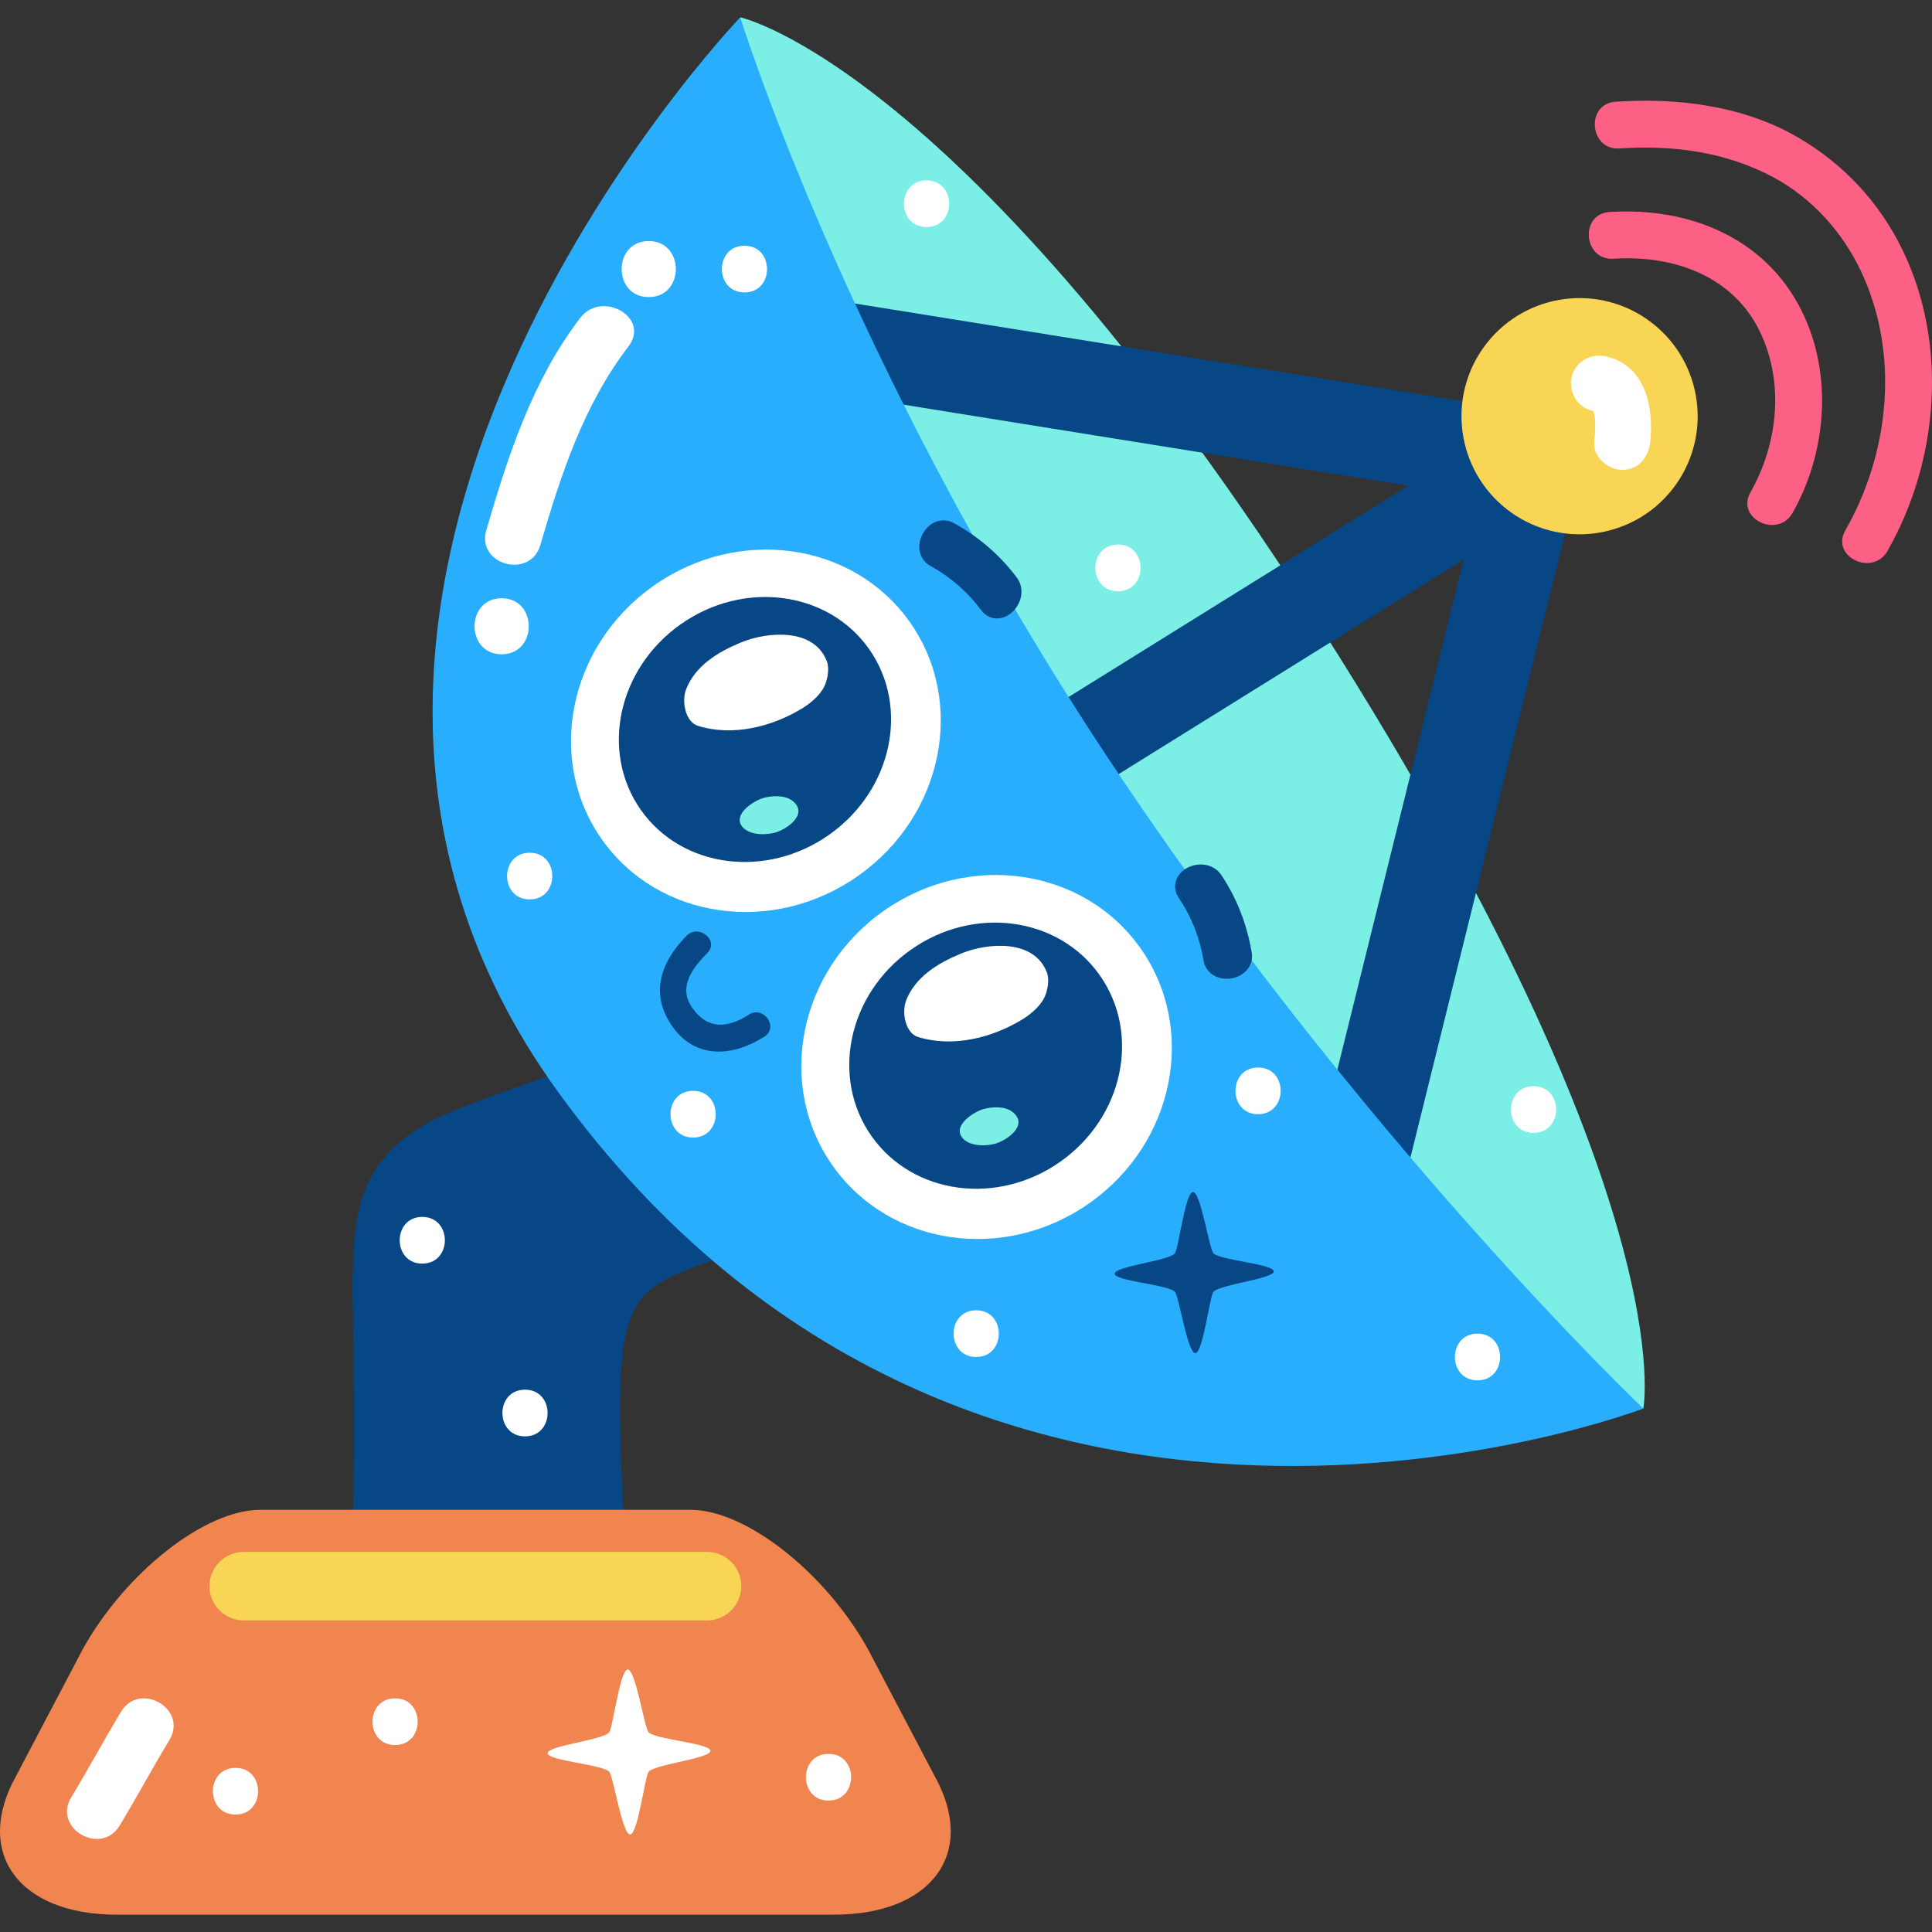 <?xml version="1.0" encoding="UTF-8"?>
<!-- Generator: Adobe Illustrator 26.5.0, SVG Export Plug-In . SVG Version: 6.00 Build 0)  -->
<svg xmlns="http://www.w3.org/2000/svg" xmlns:xlink="http://www.w3.org/1999/xlink" version="1.1" id="Capa_1" x="0px" y="0px" viewBox="0 0 501.324 501.324" style="enable-background:new 0 0 501.324 501.324;" xml:space="preserve" width="512" height="512">
<rect x="0" y="0" width="501.324" height="501.324" fill="#333333" stroke="none"/>
<g>
	<path style="fill:#074785;" d="M194.116,323.783c20.449-7.48,40.824-15.169,61.213-22.807l-44.602-44.573   c-18.895,5.93-72.726,23.879-91.116,31.036c-28.685,11.168-28.44,27.877-28.005,55.173c1.133,71.144-2.195,56.314-0.098,127.489   c0.083,2.873,2.154,5.135,4.903,5.346l63.061,4.82c1.709,0.125,3.427-0.559,4.695-1.861c0.381-0.399,0.714-0.849,0.986-1.327   c0.61-1.081,0.908-2.31,0.83-3.542c-2.21-35.96,1.991,14.16-0.217-21.794c-1.546-25.261-3.981-50.531-4.701-75.832   C159.807,331.621,165.303,334.33,194.116,323.783z"/>
	<path style="fill-rule:evenodd;clip-rule:evenodd;fill:#F1854F;" d="M242.504,460.809c11.098,19.891-0.582,36.018-26.088,36.018   c-62.042,0-124.088,0-186.134,0c-25.503,0-37.186-16.129-26.087-36.018c5.787-11.005,11.573-22.012,17.358-33.018   c11.099-19.892,31.678-36.018,45.955-36.018c37.229,0,74.453,0,111.68,0c14.279-0.005,34.858,16.126,45.956,36.018   C230.93,438.797,236.715,449.804,242.504,460.809z"/>
	<path style="fill-rule:evenodd;clip-rule:evenodd;fill:#7BEFE5;" d="M426.411,365.49c0,0,10.703-54.119-82.857-201.367   C249.99,16.872,192.083,4.496,192.083,4.496l-6.621,114.307l148.872,185.058l83.215,63.529"/>
	<path style="fill:#074785;" d="M355.643,308.182c-3.845,0-7.736-1.922-10.157-5.015c-2.354-3.007-3.136-6.742-2.2-10.516   l36.527-147.473c0,0-75.816,47.145-106.387,66.167c-1.911,1.191-3.916,1.792-5.958,1.792c-4.827,0-9.065-3.477-10.542-8.649   c-1.617-5.658,0.494-11.276,5.375-14.312l103.1-64.128l-154.072-24.757c-7.334-1.176-10.709-7.586-10.254-13.313   c0.49-6.157,5.116-10.627,10.999-10.627c0.648,0,1.331,0.052,2.037,0.166l181.625,29.184c2.911,0.463,5.442,1.862,7.279,3.994   c4.581,2.417,8.048,7.663,6.478,14.025l-43.355,175.013C364.87,304.864,360.752,308.18,355.643,308.182z"/>
	<path style="fill-rule:evenodd;clip-rule:evenodd;fill:#F9D555;" d="M384.812,90.371c-9.741,13.841-6.407,32.951,7.44,42.703   c13.833,9.719,32.943,6.404,42.696-7.444c9.726-13.843,6.395-32.952-7.44-42.694C413.667,73.198,394.549,76.523,384.812,90.371z"/>
	<path style="fill-rule:evenodd;clip-rule:evenodd;fill:#29AEFD;" d="M426.411,365.49c0,0-74.87-71.27-140.84-171.741   C219.606,93.279,192.083,4.496,192.083,4.496S50.059,152.753,144.875,283.43C252.825,432.203,426.411,365.49,426.411,365.49z"/>
	<g>
		<g>
			<path style="fill:#FD6085;" d="M418.676,67.136c15.602-1.001,31.253,4.434,38.214,19.38c6.143,13.19,4.374,28.782-2.669,41.222     c-3.881,6.849,7.094,12.114,10.935,5.329c8.856-15.632,10.455-35.869,2.459-52.18c-9.428-19.229-29.348-27.196-49.969-25.874     C409.823,55.517,410.841,67.637,418.676,67.136L418.676,67.136z"/>
		</g>
		<g>
			<path style="fill:#FD6085;" d="M420.238,38.52c13.88-0.935,27.71,0.892,40.068,7.562c9.924,5.354,17.857,14.22,22.634,24.383     c10.036,21.345,7.414,46.972-4.102,67.162c-3.901,6.83,7.079,12.097,10.941,5.324c13.326-23.365,15.768-53.66,3.883-78.118     c-6.008-12.369-15.341-22.372-27.244-29.253c-14.148-8.185-31.15-10.265-47.216-9.182     C411.383,26.924,412.402,39.048,420.238,38.52L420.238,38.52z"/>
		</g>
	</g>
	<g>
		<path style="fill:#074785;" d="M194.313,263.273c-5.496,3.541-10.624,3.987-14.675-1.737c-3.81-5.381,0.05-10.329,3.919-14.271    c3.164-3.216-2.277-7.638-5.42-4.439c-6.768,6.891-9.614,15.13-3.629,23.585c6.068,8.573,15.85,7.728,23.846,2.579    C202.161,266.544,198.101,260.829,194.313,263.273z"/>
		<g>
			<path style="fill:#074785;" d="M256.347,159.873c2.217,1.209,4.991,0.552,6.879-1.626c2.175-2.503,2.44-5.925,0.652-8.329     c-4.297-5.778-9.825-10.569-16.413-14.21c-2.868-1.562-6.302-0.355-8.028,2.79c-1.735,3.176-0.906,6.749,1.938,8.32     c5.323,2.941,9.649,6.718,13.226,11.52C255.086,158.991,255.672,159.505,256.347,159.873L256.347,159.873z"/>
			<path style="fill:#074785;" d="M304.987,230.8c-0.391-2.492,1.145-4.884,3.826-5.944c3.083-1.21,6.405-0.327,8.074,2.163     c4.016,5.977,6.686,12.781,7.925,20.206c0.522,3.226-1.771,6.066-5.306,6.648c-3.573,0.575-6.667-1.403-7.198-4.6     c-1.004-6.008-3.111-11.34-6.453-16.309c-0.452-0.674-0.739-1.401-0.864-2.156L304.987,230.8z"/>
			<path style="fill-rule:evenodd;clip-rule:evenodd;fill:#FFFFFF;" d="M222.733,227.229c-22.054,15.597-51.831,11.405-66.521-9.361     c-14.686-20.767-8.716-50.242,13.339-65.837c22.05-15.596,51.828-11.403,66.519,9.362     C250.755,182.157,244.782,211.635,222.733,227.229z"/>
			<path style="fill-rule:evenodd;clip-rule:evenodd;fill:#074785;" d="M215.196,216.576c-16.333,11.553-38.215,8.701-48.87-6.363     c-10.663-15.069-6.06-36.65,10.28-48.205c16.339-11.551,38.219-8.704,48.878,6.368     C236.138,183.44,231.53,205.026,215.196,216.576z"/>
			<g>
				<path style="fill:#FFFFFF;" d="M191.923,166.856c-5.713,2.392-11.465,5.899-13.865,11.951c-1.273,3.213-0.187,8.537,3.046,9.541      c9.188,2.84,19.349,0.175,27.149-4.593c2.11-1.297,4.623-3.424,5.695-5.746c0.767-1.652,1.32-4.496,0.631-6.339      c-3.314-8.851-15.465-7.743-22.13-5.034C192.277,166.707,192.1,166.78,191.923,166.856z"/>
				<path style="fill:#7BEFE5;" d="M200.855,216.124c-3.206,0.734-6.77,0.303-8.301-1.682c-2.503-3.264,3.279-6.799,5.688-7.425      c2.225-0.573,5.425-0.757,7.409,0.799C210.086,211.311,203.781,215.452,200.855,216.124z"/>
			</g>
			<path style="fill-rule:evenodd;clip-rule:evenodd;fill:#FFFFFF;" d="M282.779,312.134c-22.053,15.591-51.916,11.285-66.703-9.629     c-14.789-20.904-8.896-50.493,13.151-66.092c22.054-15.587,51.916-11.28,66.697,9.622     C310.708,266.948,304.829,296.535,282.779,312.134z"/>
			<path style="fill-rule:evenodd;clip-rule:evenodd;fill:#074785;" d="M275.188,301.405c-16.333,11.56-38.277,8.621-49.005-6.551     c-10.73-15.175-6.186-36.839,10.152-48.393c16.333-11.553,38.276-8.619,49.006,6.557     C296.073,268.191,291.529,289.855,275.188,301.405z"/>
			<g>
				<path style="fill:#FFFFFF;" d="M249.015,247.59c-5.717,2.387-11.465,5.896-13.86,11.945c-1.275,3.215-0.19,8.54,3.044,9.541      c9.188,2.842,19.349,0.175,27.146-4.59c2.108-1.29,4.628-3.422,5.698-5.743c0.766-1.657,1.324-4.499,0.632-6.337      c-3.314-8.852-15.467-7.748-22.131-5.036C249.369,247.443,249.192,247.514,249.015,247.59z"/>
				<path style="fill:#7BEFE5;" d="M257.954,296.854c-3.207,0.732-6.779,0.301-8.305-1.687c-2.506-3.256,3.278-6.798,5.688-7.423      c2.225-0.57,5.431-0.757,7.406,0.802C267.18,292.041,260.878,296.182,257.954,296.854z"/>
			</g>
		</g>
	</g>
	<path style="fill:#F9D555;" d="M192.347,411.582c0,4.907-3.979,8.886-8.887,8.886H63.241c-4.91,0-8.887-3.979-8.887-8.886l0,0   c0-4.908,3.977-8.886,8.887-8.886H183.46C188.368,402.696,192.347,406.674,192.347,411.582L192.347,411.582z"/>
	<path style="fill:#074785;" d="M314.883,325.234c-1.104-1.072-3.324-16.061-5.337-15.939c-2.014,0.121-3.772,14.986-4.713,15.966   c-1.889,1.964-15.708,3.353-15.593,5.26c0.11,1.9,13.681,2.797,15.6,4.657c1.067,1.032,3.318,16.062,5.339,15.945   c2.011-0.114,3.733-14.944,4.711-15.957c1.822-1.895,15.748-3.362,15.64-5.273C330.412,327.986,316.724,327.028,314.883,325.234z"/>
	<path style="fill:#FFFFFF;" d="M168.335,449.534c-1.131-1.091-3.397-16.435-5.46-16.311c-2.061,0.128-3.86,15.336-4.827,16.342   c-1.93,2.009-16.074,3.434-15.958,5.381c0.112,1.942,14.007,2.866,15.966,4.766c1.099,1.058,3.4,16.439,5.461,16.315   c2.057-0.118,3.822-15.287,4.827-16.323c1.865-1.94,16.117-3.442,16.001-5.399C184.229,452.354,170.218,451.373,168.335,449.534z"/>
	<path style="fill-rule:evenodd;clip-rule:evenodd;fill:#FFFFFF;" d="M416.825,92.496c-3.859-0.887-7.858,1.138-8.941,5.076   c-1.018,3.696,1.216,8.055,5.075,8.942c0.156,0.047,0.257,0.074,0.363,0.102c0.073,0.149,0.14,0.282,0.179,0.343   c0.132,0.452,0.241,0.909,0.336,1.37c0.01,0.08,0.014,0.135,0.023,0.239c0.064,0.703,0.064,1.408,0.068,2.111   c0.008,1.325-0.11,2.652-0.248,3.971c-0.412,3.949,3.618,7.27,7.268,7.27c4.275,0,6.858-3.33,7.271-7.27   C429.151,105.717,426.986,94.832,416.825,92.496z"/>
	<path style="fill-rule:evenodd;clip-rule:evenodd;fill:#FFFFFF;" d="M150.549,82.51c-12.415,16.241-18.691,35.649-24.356,55.044   c-2.636,9.02,11.396,12.847,14.02,3.867c5.344-18.302,11.176-36.248,22.893-51.575C168.801,82.396,156.161,75.167,150.549,82.51z"/>
	<path style="fill-rule:evenodd;clip-rule:evenodd;fill:#FFFFFF;" d="M168.337,62.552c-9.376,0-9.376,14.539,0,14.539   C177.713,77.091,177.713,62.552,168.337,62.552z"/>
	<path style="fill-rule:evenodd;clip-rule:evenodd;fill:#FFFFFF;" d="M130.173,155.237c-9.375,0-9.375,14.539,0,14.539   S139.548,155.237,130.173,155.237z"/>
	<path style="fill-rule:evenodd;clip-rule:evenodd;fill:#FFFFFF;" d="M31.411,444.164c-4.436,7.329-8.486,14.882-12.924,22.211   c-4.867,8.043,7.707,15.345,12.557,7.34c4.436-7.331,8.486-14.884,12.922-22.215C48.834,443.459,36.259,436.157,31.411,444.164z"/>
	<path style="fill-rule:evenodd;clip-rule:evenodd;fill:#FFFFFF;" d="M61.113,458.737c-7.813,0-7.813,12.116,0,12.116   S68.927,458.737,61.113,458.737z"/>
	<path style="fill-rule:evenodd;clip-rule:evenodd;fill:#FFFFFF;" d="M109.575,315.771c-7.812,0-7.812,12.115,0,12.115   C117.389,327.886,117.389,315.771,109.575,315.771z"/>
	<path style="fill-rule:evenodd;clip-rule:evenodd;fill:#FFFFFF;" d="M193.173,63.764c-7.812,0-7.812,12.116,0,12.116   C200.987,75.88,200.987,63.764,193.173,63.764z"/>
	<path style="fill-rule:evenodd;clip-rule:evenodd;fill:#FFFFFF;" d="M240.426,46.802c-7.814,0-7.814,12.115,0,12.115   C248.24,58.917,248.24,46.802,240.426,46.802z"/>
	<path style="fill-rule:evenodd;clip-rule:evenodd;fill:#FFFFFF;" d="M290.1,141.305c-7.813,0-7.813,12.115,0,12.115   C297.913,153.42,297.913,141.305,290.1,141.305z"/>
	<path style="fill-rule:evenodd;clip-rule:evenodd;fill:#FFFFFF;" d="M397.931,281.847c-7.814,0-7.814,12.116,0,12.116   C405.744,293.963,405.744,281.847,397.931,281.847z"/>
	<path style="fill-rule:evenodd;clip-rule:evenodd;fill:#FFFFFF;" d="M383.391,346.06c-7.814,0-7.814,12.116,0,12.116   C391.205,358.176,391.205,346.06,383.391,346.06z"/>
	<path style="fill-rule:evenodd;clip-rule:evenodd;fill:#FFFFFF;" d="M326.447,277c-7.814,0-7.814,12.116,0,12.116   S334.261,277,326.447,277z"/>
	<path style="fill-rule:evenodd;clip-rule:evenodd;fill:#FFFFFF;" d="M214.982,455.102c-7.813,0-7.813,12.116,0,12.116   C222.797,467.218,222.797,455.102,214.982,455.102z"/>
	<path style="fill-rule:evenodd;clip-rule:evenodd;fill:#FFFFFF;" d="M102.515,440.695c-7.812,0-7.812,12.116,0,12.116   S110.327,440.695,102.515,440.695z"/>
	<path style="fill-rule:evenodd;clip-rule:evenodd;fill:#FFFFFF;" d="M253.31,340.002c-7.814,0-7.814,12.116,0,12.116   C261.124,352.118,261.124,340.002,253.31,340.002z"/>
	<path style="fill-rule:evenodd;clip-rule:evenodd;fill:#FFFFFF;" d="M136.23,360.599c-7.814,0-7.814,12.116,0,12.116   C144.044,372.715,144.044,360.599,136.23,360.599z"/>
	<path style="fill-rule:evenodd;clip-rule:evenodd;fill:#FFFFFF;" d="M179.847,283.059c-7.813,0-7.813,12.115,0,12.115   C187.661,295.174,187.661,283.059,179.847,283.059z"/>
	<path style="fill-rule:evenodd;clip-rule:evenodd;fill:#FFFFFF;" d="M137.442,221.269c-7.814,0-7.814,12.115,0,12.115   C145.256,233.384,145.256,221.269,137.442,221.269z"/>
</g>















</svg>
